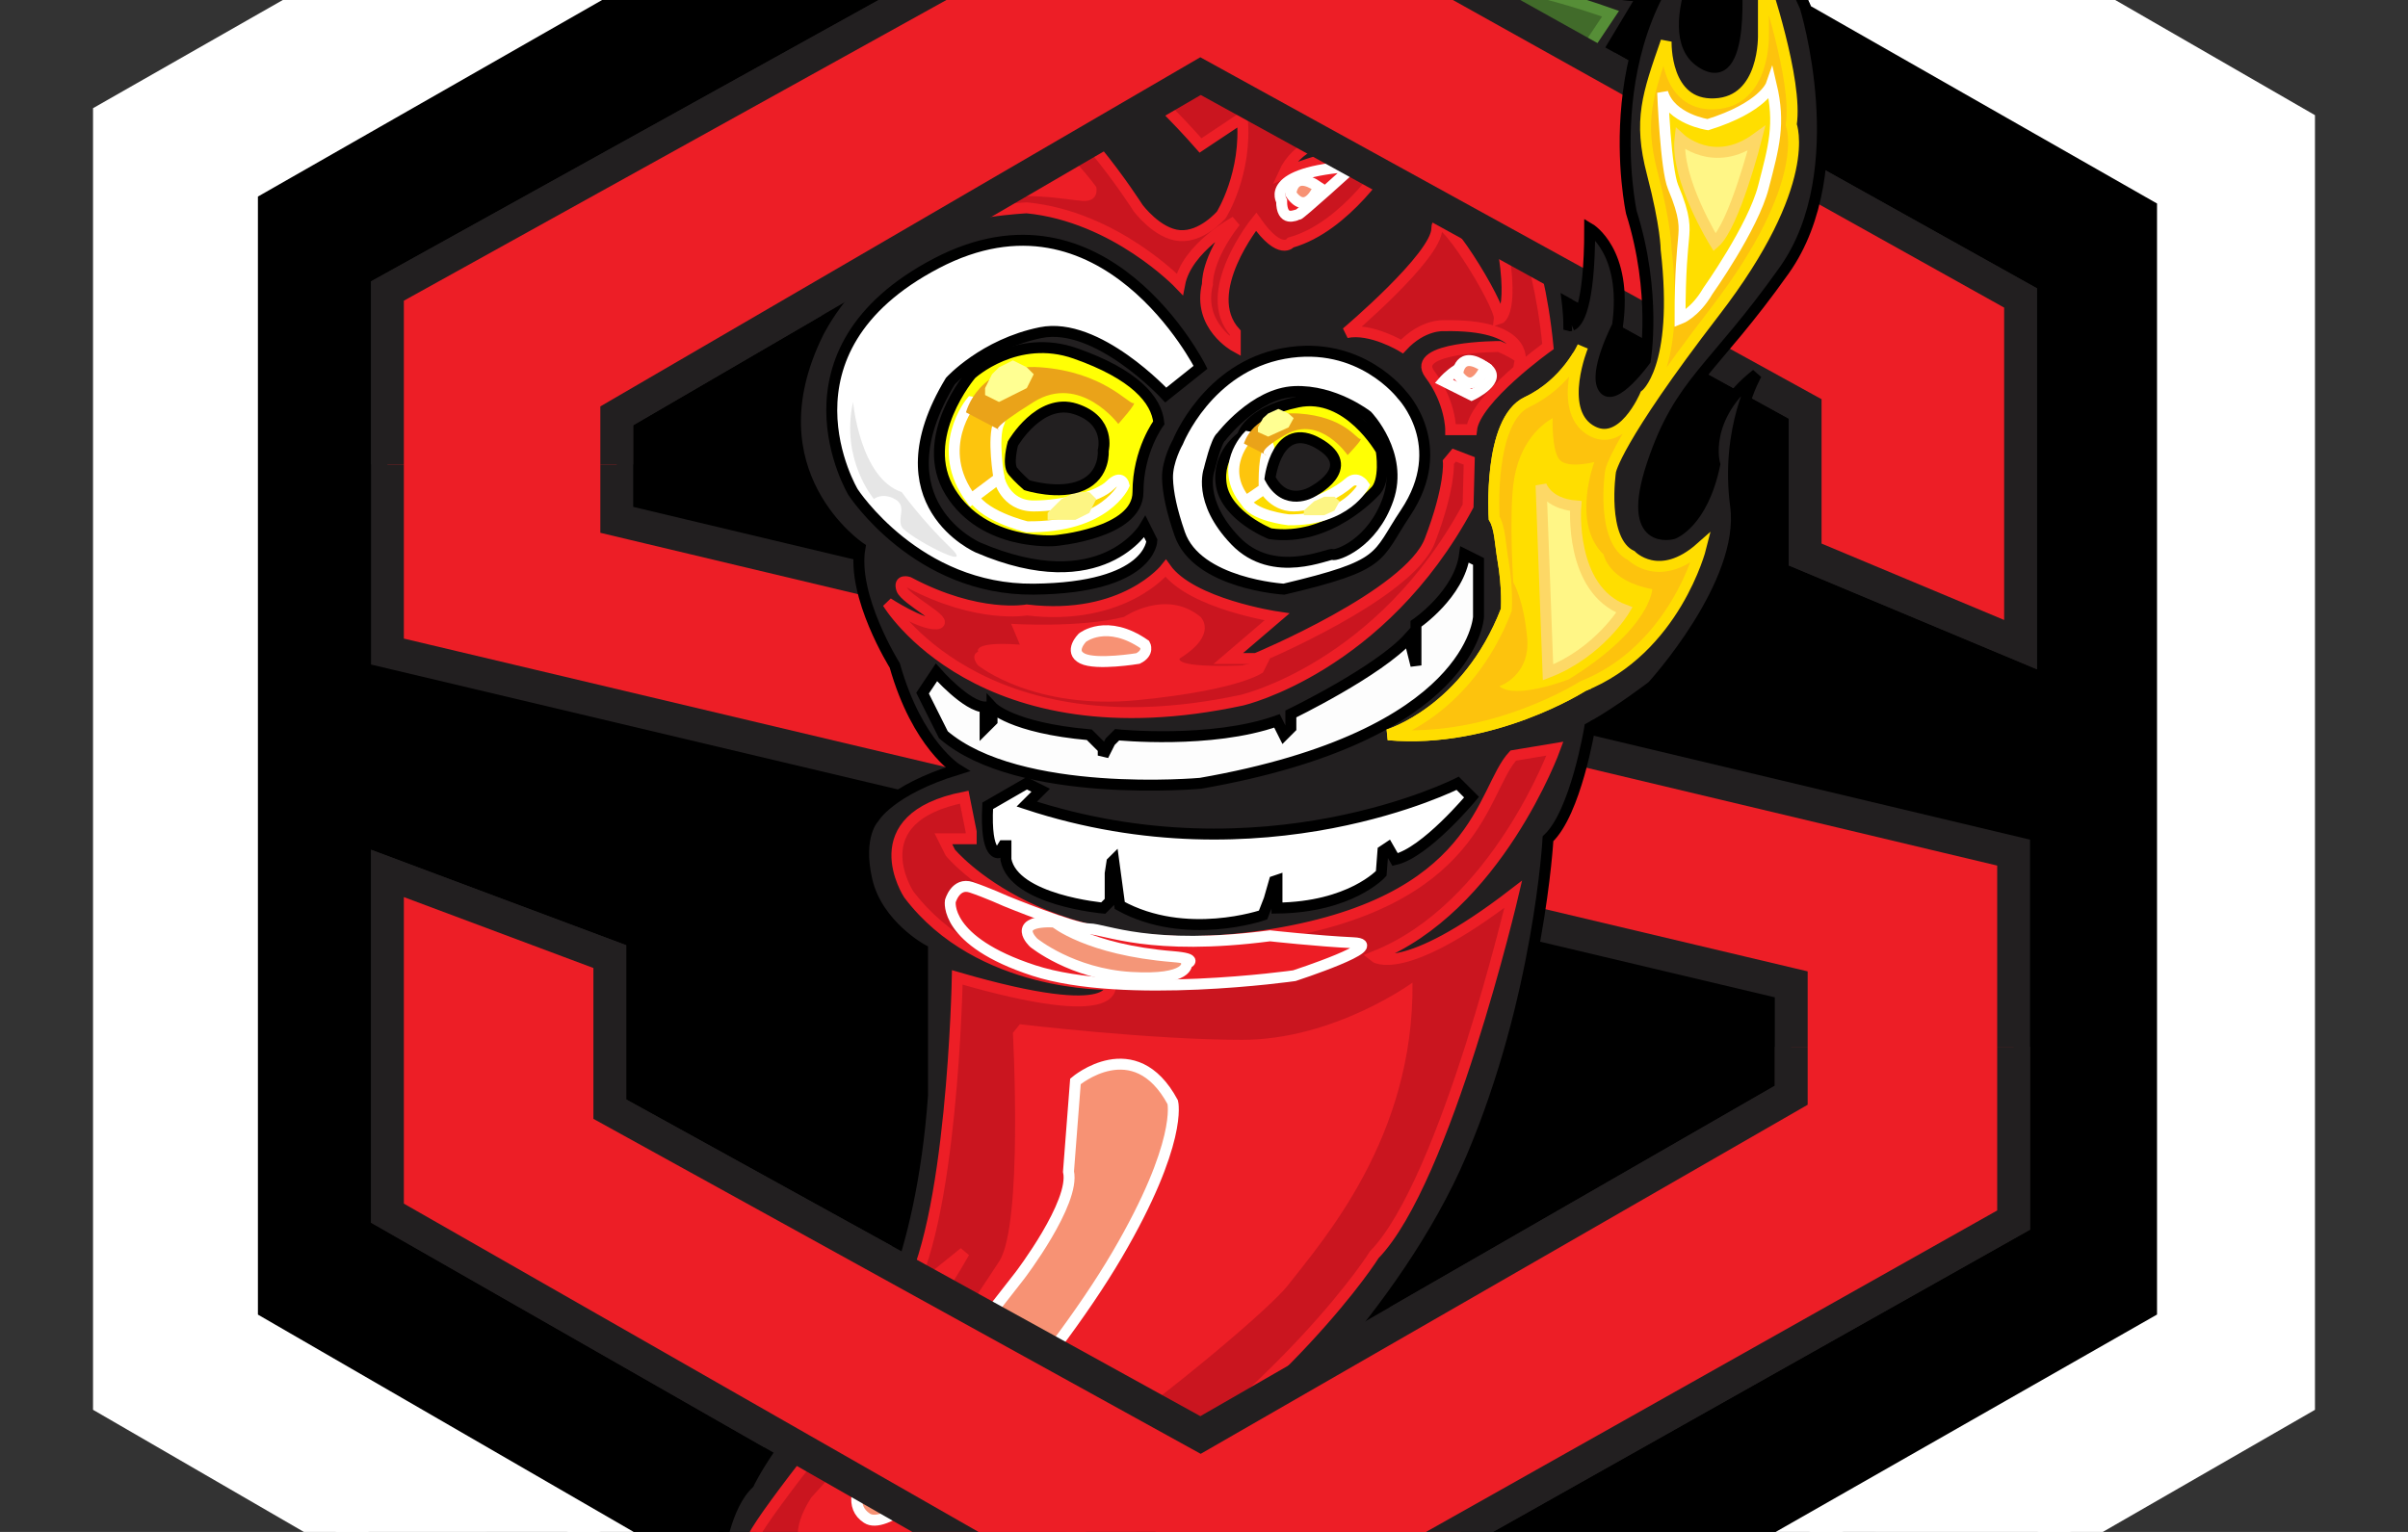 <?xml version="1.0" standalone="no"?>
<!-- Generator: Adobe Fireworks 10, Export SVG Extension by Aaron Beall (http://fireworks.abeall.com) . Version: 0.6.1  -->
<!DOCTYPE svg PUBLIC "-//W3C//DTD SVG 1.1//EN" "http://www.w3.org/Graphics/SVG/1.1/DTD/svg11.dtd">
<svg id="media_3_220_140.fw-Page%201" viewBox="0 0 220 140" style="background-color:#eeeeee" version="1.1"
	xmlns="http://www.w3.org/2000/svg" xmlns:xlink="http://www.w3.org/1999/xlink" xml:space="preserve"
	x="0px" y="0px" width="220px" height="140px"
>
	<rect x="0" y="0" width="220" height="140" fill="#333333" stroke="none"/>
	<g id="Layer%201">
		<g>
			<path d="M 110.952 -38.664 L 204.921 16.46 L 202.381 121.005 L 109.048 178.03 L 17.619 124.174 L 16.349 12.658 L 110.952 -38.664 Z" fill="#000000"/>
			<g>
				<path d="M 109.683 -32.961 L 198.571 17.727 L 198.571 121.005 L 109.683 171.694 L 22.064 121.005 L 22.064 17.094 L 109.683 -32.961 ZM 10 10.758 L 10 127.975 L 108.413 185 L 110.952 185 L 210 127.975 L 210 11.391 L 112.222 -45 L 107.778 -45 L 10 10.758 Z" stroke="#ffffff" stroke-width="3" fill="#ffffff"/>
				<path d="M 109.683 -14.587 L 35.397 26.598 L 35.397 59.545 L 163.651 89.959 L 163.651 100.096 L 109.683 131.143 L 55.714 101.364 L 55.714 87.424 L 35.397 79.821 L 35.397 110.868 L 109.683 153.32 L 183.968 111.501 L 183.968 77.92 L 56.349 47.507 L 56.349 38.003 L 109.683 6.956 L 164.921 37.369 L 164.921 50.675 L 184.603 58.912 L 184.603 27.231 L 109.683 -14.587 Z" stroke="#221f20" stroke-width="3" fill="#ed1e26"/>
				<g>
					<path d="M 111.587 -29.16 C 111.587 -29.16 114.921 -33.12 120.476 -31.061 C 126.032 -29.001 128.095 -14.587 128.095 -14.587 C 128.095 -14.587 128.413 -12.052 128.095 -5.716 C 128.095 -5.716 133.492 -6.984 136.984 -5.716 C 136.984 -5.716 132.698 -4.449 131.905 -3.182 C 131.905 -3.182 140.159 -3.815 143.968 -1.915 C 147.778 -0.014 150.106 -0.436 150.106 -0.436 C 150.106 -0.436 143.122 11.338 143.122 10.863 C 143.122 10.388 141.429 12.025 141.429 12.025 L 146.508 12.658 C 146.508 12.658 146.667 14.242 143.968 16.46 L 140.794 16.46 C 140.794 16.46 143.333 25.331 143.333 29.766 C 143.333 29.766 145.238 30.399 145.238 20.895 C 145.238 20.895 148.73 22.954 147.778 29.766 C 147.778 29.766 145.556 34.043 146.508 35.468 C 147.46 36.894 150.317 32.934 150.317 32.934 C 150.317 32.934 151.376 26.809 149.048 19.417 C 149.048 19.417 145.238 1.887 157.302 -7.617 C 157.302 -7.617 151.111 2.837 155.397 5.689 C 159.683 8.54 158.571 -2.548 158.571 -2.548 C 158.571 -2.548 157.143 -13.795 164.286 -17.755 C 164.286 -17.755 160.476 -8.568 164.921 0.62 C 164.921 0.62 169.524 15.51 163.016 24.697 C 156.508 33.884 153.492 34.835 150.952 42.438 C 148.413 50.041 152.857 48.774 152.857 48.774 C 152.857 48.774 155.556 47.824 156.667 42.438 C 156.667 42.438 155.397 38.161 160.476 34.201 C 160.476 34.201 157.619 39.112 158.571 46.24 C 159.524 53.368 150.952 62.714 150.952 62.714 C 150.952 62.714 147.619 65.248 145.238 66.515 C 145.238 66.515 143.968 74.277 141.429 76.653 C 141.429 76.653 140.635 91.226 134.445 105.799 C 128.254 120.372 114.762 132.411 114.762 132.411 C 114.762 132.411 103.333 142.39 88.73 148.884 C 77.32 153.959 69.398 149.943 66.48 147.944 C 65.663 147.385 65.317 145.162 65.362 144.618 C 65.587 141.9 66.316 137.566 68.413 135.578 C 68.413 135.578 70.476 130.985 78.571 122.273 C 78.571 122.273 83.175 115.461 84.286 100.096 L 84.286 86.791 C 84.286 86.791 80.159 84.573 79.206 80.454 C 78.254 76.336 79.841 74.752 79.841 74.752 C 79.841 74.752 81.27 72.218 87.46 70.317 C 87.46 70.317 83.809 68.099 81.746 60.813 C 81.746 60.813 77.778 54.477 78.571 50.041 C 78.571 50.041 68.413 43.23 74.762 30.399 C 74.762 30.399 77.619 24.539 83.016 22.163 C 83.016 22.163 82.064 15.193 84.921 10.124 C 87.778 5.055 90 3.788 90 3.788 C 90 3.788 93.333 1.412 94.444 1.253 L 97.619 3.154 L 103.968 3.154 C 103.968 3.154 101.905 -0.489 92.54 -1.281 C 92.54 -1.281 89.365 -3.815 103.333 -4.449 C 103.333 -4.449 91.746 -11.894 98.254 -22.824 C 98.254 -22.824 102.381 -13.953 117.936 -10.152 C 117.936 -10.152 121.111 -9.36 125.556 -6.984 C 125.556 -6.984 125.714 -19.18 111.587 -29.16 Z" stroke="#000000" stroke-width="1" fill="#221f20"/>
					<path d="M 68.836 140.436 C 69.917 138.143 78.995 126.919 78.995 126.919 C 83.228 123.118 88.095 114.458 88.095 114.458 L 82.593 118.894 C 87.037 112.346 87.46 89.325 87.46 89.325 C 102.698 93.76 101.429 89.959 101.429 89.959 C 101.429 89.959 89.471 90.275 83.016 81.722 C 83.016 81.722 78.466 74.752 88.095 72.851 L 88.73 76.019 L 88.73 76.653 L 86.191 76.653 L 86.825 77.92 C 86.825 77.92 95.503 88.48 115.397 85.523 C 135.291 82.567 135.291 72.218 138.254 69.05 L 142.064 68.416 C 142.064 68.416 136.773 82.989 125.556 87.424 C 125.556 87.424 128.095 89.536 138.254 81.722 C 138.254 81.722 132.116 107.911 125.556 114.669 C 125.556 114.669 117.936 126.919 98.254 140.014 C 98.254 140.014 80.688 151.841 69.471 146.772 C 69.471 146.772 67.143 144.027 68.836 140.436 Z" stroke="#ed1e26" stroke-width="1" fill="#ca151f"/>
					<path d="M 129.048 89.8 C 129.048 89.8 121.905 95.028 113.492 95.028 C 105.079 95.028 93.175 93.602 93.175 93.602 L 92.54 94.394 C 92.54 94.394 93.492 111.977 91.27 115.303 C 89.048 118.629 86.032 123.857 74.127 136.846 C 72.381 139.539 72.221 142.089 75.268 143.455 C 83.492 147.142 114.813 121.121 117.619 117.521 C 120.952 113.244 129.206 103.898 129.048 89.8 Z" fill="#ed1e26"/>
					<path d="M 98.254 98.829 C 98.254 98.829 103.651 94.236 107.143 100.73 C 107.143 100.73 108.095 104.373 102.064 114.669 C 96.032 124.966 82.381 140.806 79.206 138.747 C 76.032 136.687 81.958 130.932 81.958 130.932 L 93.175 116.57 C 93.175 116.57 98.254 109.917 97.619 107.066 L 98.254 98.829 Z" stroke="#ffffff00" stroke-width="1" fill="#f79274"/>
					<path d="M 116.032 85.523 C 116.032 85.523 120.317 85.999 123.651 86.157 C 126.984 86.315 118.254 89.167 118.254 89.167 C 118.254 89.167 102.698 91.384 94.444 88.692 C 86.191 85.999 86.825 82.355 86.825 82.355 C 86.825 82.355 87.302 80.613 88.73 81.088 C 90.159 81.563 91.905 82.355 91.905 82.355 C 91.905 82.355 98.095 84.89 99.524 84.89 C 100.952 84.89 105.079 86.949 116.032 85.523 Z" stroke="#ffffff00" stroke-width="1" fill="#ed1d25"/>
					<path d="M 108.413 88.058 C 108.413 88.058 108.73 89.642 103.333 89.325 C 97.936 89.008 94.444 86.157 94.444 86.157 C 94.444 86.157 92.222 84.098 96.349 84.256 C 96.349 84.256 99.365 86.791 107.143 87.424 C 109.675 87.63 108.413 88.058 108.413 88.058 Z" stroke="#ffffff00" stroke-width="1" fill="#f49678"/>
					<path d="M 95.079 72.218 L 93.809 71.584 L 90.238 73.643 C 90 78.395 91.27 77.92 91.27 77.92 L 91.667 77.287 L 91.905 77.287 L 91.905 78.554 C 92.619 82.276 100.794 82.989 100.794 82.989 L 101.429 82.355 L 101.429 79.821 L 101.587 78.791 L 101.746 78.633 L 102.302 82.751 C 108.333 86.078 115.397 83.623 115.397 83.623 L 115.952 82.197 L 116.429 80.534 L 116.667 80.454 L 116.667 82.989 C 123.413 82.91 126.191 79.821 126.191 79.821 L 126.349 77.762 L 126.825 77.445 L 127.46 78.554 C 130.238 77.92 134.445 72.851 134.445 72.851 L 133.175 71.584 C 133.175 71.584 115.476 80.613 93.809 73.485 L 95.079 72.218 Z" stroke="#000000" stroke-width="1" fill="#ffffff"/>
					<path d="M 135.079 56.377 C 135.079 56.377 134.603 67.228 109.683 71.584 C 109.683 71.584 93.095 73.089 86.191 67.149 L 84.286 63.347 L 85.556 61.446 C 85.556 61.446 88.333 64.614 90 64.614 L 90 66.515 L 90.635 65.882 L 90.635 64.614 C 90.635 64.614 92.381 66.515 99.524 67.149 L 100.794 68.416 L 100.794 69.05 L 101.429 67.782 L 102.064 67.149 C 102.064 67.149 110.635 68.02 116.667 65.882 L 117.302 67.149 L 117.936 66.515 L 117.936 65.248 C 117.936 65.248 125.952 61.367 128.73 58.278 L 129.365 60.813 L 129.365 58.278 L 129.365 57.011 C 129.365 57.011 133.333 54.318 133.81 50.675 L 135.079 51.309 L 135.079 56.377 Z" stroke="#000000" stroke-width="1" fill="#fdfdfd"/>
					<path d="M 83.016 53.209 C 83.016 53.209 82.064 52.893 82.381 53.843 C 82.698 54.793 86.931 56.905 85.556 57.011 C 84.18 57.117 81.111 55.11 81.111 55.11 C 81.111 55.11 89.471 69.155 113.492 63.981 C 113.492 63.981 126.191 61.024 134.127 46.24 L 134.233 42.121 L 132.857 41.593 L 132.328 42.227 C 132.328 42.227 132.54 44.444 130.635 49.408 C 128.73 54.371 114.762 60.179 114.762 60.179 L 112.222 60.179 L 116.667 56.377 C 116.667 56.377 108.836 55.216 106.508 51.942 C 106.508 51.942 102.698 56.8 93.809 55.744 C 93.809 55.744 89.365 56.589 83.016 53.209 Z" stroke="#ed1e26" stroke-width="1" fill="#ca151f"/>
					<path d="M 102.698 56.377 C 102.698 56.377 106.508 53.764 109.683 56.377 C 109.683 56.377 111.349 57.961 107.778 60.179 C 107.778 60.179 107.143 61.05 113.492 60.813 L 116.032 60.179 L 115.397 61.446 C 115.397 61.446 113.492 63.03 103.968 63.981 C 94.444 64.931 89.365 60.813 89.365 60.813 C 89.365 60.813 88.571 59.941 89.365 59.545 C 89.365 59.545 88.809 58.595 93.175 58.912 L 92.381 57.011 C 92.381 57.011 98.651 57.407 102.698 56.377 Z" fill="#ed1e26"/>
					<path d="M 103.968 60.179 C 103.968 60.179 100.159 60.813 98.889 60.179 C 97.619 59.545 98.889 58.278 98.889 58.278 C 98.889 58.278 101.111 56.483 104.603 58.912 C 104.603 58.912 105.026 59.651 103.968 60.179 Z" stroke="#ffffff00" stroke-width="1" fill="#f79274"/>
					<path d="M 109.683 33.568 C 109.683 33.568 100.9 16.038 85.556 24.063 C 70.212 32.089 77.936 44.972 77.936 44.972 C 77.936 44.972 83.757 53.949 94.444 53.843 C 105.132 53.737 105.238 49.408 105.238 49.408 L 104.603 48.141 C 104.603 48.141 100.688 54.899 89.365 50.041 C 89.365 50.041 80.053 46.029 86.825 34.835 C 86.825 34.835 89.894 31.456 95.079 30.399 C 100.265 29.343 106.508 36.102 106.508 36.102 L 109.683 33.568 Z" stroke="#000000" stroke-width="1" fill="#ffffff"/>
					<path d="M 105.873 38.636 C 105.873 38.636 103.968 41.171 103.968 44.972 C 103.968 48.774 96.349 49.408 96.349 49.408 C 96.349 49.408 89.894 49.936 86.825 44.972 C 83.757 40.009 88.73 34.201 88.73 34.201 C 88.73 34.201 92.857 30.399 98.254 32.3 C 103.651 34.201 105.661 36.524 105.873 38.636 Z" stroke="#000000" stroke-width="1" fill="#ffff04"/>
					<path d="M 102.698 44.339 C 102.698 44.339 101.005 48.246 93.809 48.141 C 93.809 48.141 89.365 47.084 88.73 44.972 C 88.095 42.86 91.27 43.705 91.27 43.705 C 91.27 43.705 91.799 46.24 94.444 46.24 C 97.09 46.24 100.37 45.395 101.429 44.339 C 102.487 43.283 102.698 44.339 102.698 44.339 Z" stroke="#ffffff00" stroke-width="1" fill="#fcda00"/>
					<path d="M 88.73 36.736 C 88.73 36.736 85.238 40.96 88.73 45.606 L 91.27 43.705 C 91.27 43.705 90.635 40.009 91.27 38.636 C 91.905 37.264 88.73 36.736 88.73 36.736 Z" stroke="#ffffff00" stroke-width="1" fill="#fdc50d"/>
					<path d="M 91.27 39.27 L 88.254 37.686 C 88.254 37.686 89.365 33.145 95.079 33.568 C 100.794 33.99 103.122 36.947 103.545 36.841 C 103.968 36.736 102.169 38.742 102.169 38.742 C 102.169 38.742 98.677 34.096 94.444 36.736 C 90.212 39.376 91.27 39.27 91.27 39.27 Z" fill="#eaa319"/>
					<path d="M 90 35.468 L 90 36.102 L 91.27 36.736 L 92.54 36.102 L 93.809 35.468 L 94.444 34.201 L 93.809 33.568 L 92.54 32.934 L 91.27 33.568 L 90.635 34.201 L 90 35.468 Z" fill="#ffff92"/>
					<path d="M 98.254 44.972 L 99.524 44.972 L 100.159 45.606 L 99.524 46.873 L 98.254 47.507 L 96.984 47.507 L 95.714 47.507 L 95.714 46.873 L 96.349 46.24 L 96.984 45.606 L 98.254 44.972 Z" fill="#fdf583"/>
					<path d="M 92.54 40.537 C 92.54 40.537 94.974 36.313 98.254 37.369 C 101.534 38.425 100.794 41.171 100.794 41.171 C 100.794 41.171 101.005 43.388 98.889 44.339 C 96.772 45.289 93.809 44.339 93.809 44.339 C 93.809 44.339 93.069 43.705 92.54 43.072 C 92.011 42.438 92.54 40.537 92.54 40.537 Z" stroke="#000000" stroke-width="1" fill="#221f20"/>
					<path d="M 107.778 25.964 C 107.778 25.964 101.905 19.787 93.809 18.994 C 93.809 18.994 87.302 19.311 85.556 20.895 C 85.556 20.895 85.079 13.292 86.825 11.391 C 86.825 11.391 89.048 7.906 93.175 8.223 C 97.302 8.54 103.968 18.994 103.968 18.994 C 103.968 18.994 105.714 21.37 107.778 21.529 C 109.841 21.687 111.587 19.628 111.587 19.628 C 111.587 19.628 113.968 15.826 113.492 10.758 L 109.683 13.292 C 109.683 13.292 104.444 7.273 102.064 6.322 C 99.683 5.372 105.238 5.689 105.238 5.689 C 105.238 5.689 109.365 6.164 110.317 7.59 C 110.317 7.59 112.381 7.59 107.778 4.421 C 107.778 4.421 123.809 0.62 129.365 5.689 C 134.921 10.758 137.46 16.143 137.619 17.727 C 137.619 17.727 140.476 22.004 141.429 31.667 C 141.429 31.667 134.762 36.419 134.445 39.27 L 132.54 39.27 C 132.54 39.27 132.54 36.736 130.635 34.201 C 128.73 31.667 136.984 31.667 136.984 31.667 C 136.984 31.667 139.206 32.617 138.889 32.934 C 138.889 32.934 139.524 29.607 131.905 29.766 C 131.905 29.766 130 29.607 128.095 31.667 C 128.095 31.667 125.238 29.924 123.016 30.399 C 123.016 30.399 131.27 23.43 131.27 20.895 C 131.27 18.361 137.143 27.865 136.984 29.132 C 136.984 29.132 138.571 28.657 136.984 20.895 C 135.397 13.134 128.095 10.758 128.095 10.758 L 128.095 12.025 C 128.095 12.025 119.524 10.916 117.302 15.826 C 117.302 15.826 124.127 12.817 126.825 14.559 C 126.825 14.559 123.016 20.737 117.936 22.163 C 117.936 22.163 116.984 23.43 114.762 20.262 C 114.762 20.262 109.524 26.756 112.857 30.399 L 112.857 31.667 C 112.857 31.667 109.365 29.766 110.317 25.964 C 110.317 25.964 110.159 23.747 112.857 20.262 C 112.857 20.262 108.413 22.638 107.778 25.964 Z" stroke="#ed1e26" stroke-width="1" fill="#ca151f"/>
					<path d="M 107.619 40.379 C 107.619 40.379 110.317 33.568 117.302 32.3 C 124.286 31.033 128.095 36.102 128.095 36.102 C 128.095 36.102 132.54 40.696 128.413 46.873 C 125.671 50.978 126.667 51.625 117.302 53.843 C 117.302 53.843 109.365 53.368 107.778 48.774 C 107.055 46.681 106.702 45.041 106.667 43.705 C 106.625 42.109 107.619 40.379 107.619 40.379 Z" stroke="#000000" stroke-width="1" fill="#ffffff"/>
					<path d="M 111.587 39.904 C 111.587 39.904 114.603 35.944 118.254 35.785 C 121.905 35.627 124.921 38.003 124.921 38.003 C 124.921 38.003 128.254 41.488 126.825 45.606 C 125.397 49.724 122.064 50.833 121.746 50.675 C 121.429 50.517 116.349 53.051 112.857 49.408 C 109.365 45.764 110.476 42.913 110.476 42.913 C 110.476 42.913 111.111 40.22 111.587 39.904 Z" stroke="#000000" stroke-width="1" fill="#221f20"/>
					<path d="M 125.556 44.972 C 125.556 44.972 121.429 49.566 116.032 48.774 C 116.032 48.774 112.064 47.19 111.587 44.339 C 111.111 41.488 113.492 39.904 113.492 39.904 C 113.492 39.904 113.968 37.686 118.571 36.736 C 123.175 35.785 126.191 41.171 126.191 41.171 C 126.191 41.171 126.667 44.022 125.556 44.972 Z" stroke="#000000" stroke-width="1" fill="#ffff04"/>
					<path d="M 124.603 44.339 C 124.603 44.339 123.009 47.576 117.726 47.505 C 117.726 47.505 114.276 47.12 113.809 45.712 C 113.343 44.304 115.397 44.444 115.397 44.444 C 115.397 44.444 116.25 46.238 118.192 46.238 C 120.134 46.238 122.451 44.832 123.228 44.128 C 124.004 43.424 124.603 44.339 124.603 44.339 Z" stroke="#ffffff00" stroke-width="1" fill="#fcda00"/>
					<path d="M 113.997 39.903 C 113.997 39.903 111.246 42.72 113.809 45.817 L 115.503 44.656 C 115.503 44.656 115.395 42.085 115.861 41.17 C 116.327 40.255 113.997 39.903 113.997 39.903 Z" stroke="#ffffff00" stroke-width="1" fill="#fdc50d"/>
					<path d="M 115.714 41.593 L 113.647 40.537 C 113.647 40.537 114.463 37.51 118.658 37.791 C 122.853 38.073 123.975 40.185 124.286 40.115 C 124.597 40.044 123.122 41.593 123.122 41.593 C 123.122 41.593 120.621 37.933 117.513 39.692 C 114.406 41.452 115.714 41.593 115.714 41.593 Z" fill="#eaa319"/>
					<path d="M 114.929 39.059 L 114.929 39.481 L 115.861 39.903 L 116.793 39.481 L 117.726 39.059 L 118.192 38.214 L 117.726 37.791 L 116.793 37.369 L 115.861 37.791 L 115.395 38.214 L 114.929 39.059 Z" fill="#ffff92"/>
					<path d="M 120.989 45.394 L 121.921 45.394 L 122.387 45.816 L 121.921 46.661 L 120.989 47.083 L 120.056 47.083 L 119.124 47.083 L 119.124 46.661 L 119.59 46.238 L 120.056 45.816 L 120.989 45.394 Z" fill="#fdf583"/>
					<path d="M 116.032 43.705 C 116.032 43.705 116.667 38.32 120.476 40.537 C 124.286 42.755 119.841 44.972 119.841 44.972 C 119.841 44.972 117.46 46.398 116.032 43.705 Z" stroke="#000000" stroke-width="1" fill="#221f20"/>
					<path d="M 126.825 67.149 C 126.825 67.149 134.021 65.037 137.619 55.744 C 137.619 55.744 137.773 53.84 137.302 51.111 C 137.072 49.783 137.041 48.199 136.508 47.349 C 136.508 47.349 135.926 38.425 139.524 36.736 C 143.122 35.046 144.603 31.667 144.603 31.667 C 144.603 31.667 142.275 37.369 145.238 39.27 C 148.201 41.171 150.317 36.102 150.317 36.102 C 150.317 36.102 153.492 33.779 152.222 22.796 C 152.222 22.796 152.222 20.684 150.952 15.826 C 149.683 10.969 150.529 8.646 152.222 3.788 C 152.222 3.788 152.011 9.702 156.667 9.49 C 161.323 9.279 161.111 3.154 161.111 3.154 L 161.111 -1.915 C 161.111 -1.915 164.286 7.378 163.651 11.391 C 163.651 11.391 165.767 16.671 156.667 28.499 C 147.566 40.326 147.143 43.072 147.143 43.072 C 147.143 43.072 146.19 49.408 149.048 50.781 C 149.048 50.781 151.587 53.421 155.397 50.041 C 155.397 50.041 153.069 59.334 144.603 62.714 C 144.603 62.714 136.349 67.994 126.825 67.149 Z" stroke="#ffdd00" stroke-width="1" fill="#fdc30d"/>
					<path d="M 136.984 62.714 C 136.984 62.714 139.841 61.763 139.524 58.278 C 139.206 54.793 138.254 53.209 138.254 53.209 C 138.254 53.209 137.889 47.495 138.254 44.339 C 138.73 40.22 141.111 38.636 141.852 38.214 C 141.852 38.214 141.746 41.171 142.487 42.016 C 143.227 42.86 145.661 42.227 145.661 42.227 C 145.661 42.227 143.545 47.824 146.508 50.675 C 146.508 50.675 146.931 53.104 150.952 53.843 C 150.952 53.843 150.847 57.433 143.333 62.08 C 143.333 62.08 138.466 63.981 136.984 62.714 Z" fill="#ffde00"/>
					<path d="M 156.032 26.598 C 156.032 26.598 160.159 20.79 161.111 17.094 C 162.064 13.398 162.672 11.338 161.825 7.748 C 161.825 7.748 161.111 9.807 156.032 11.391 C 156.032 11.391 152.645 10.89 151.905 8.461 C 151.905 8.461 152.181 15.499 152.857 17.094 C 154.021 19.839 153.899 20.773 153.81 21.846 C 153.73 22.796 153.492 24.697 153.492 29.132 C 153.492 29.132 154.868 28.604 156.032 26.598 Z" stroke="#ffffff00" stroke-width="1" fill="#ffde00"/>
					<path d="M 153.492 12.658 C 153.492 12.658 156.561 15.51 160.476 12.658 C 160.476 12.658 158.466 20.578 156.667 22.163 C 156.667 22.163 153.069 16.355 153.492 12.658 Z" stroke="#fdd866" stroke-width="1" fill="#fff686"/>
					<path d="M 140.794 44.339 C 140.794 44.339 141.323 46.029 143.968 46.24 C 143.968 46.24 143.333 53.843 148.413 55.744 C 148.413 55.744 146.085 59.651 141.429 61.446 L 140.794 44.339 Z" stroke="#fdd866" stroke-width="1" fill="#fff686"/>
					<path d="M 77.936 36.736 C 77.936 36.736 78.571 43.705 82.381 44.972 C 82.381 44.972 84.286 47.612 86.825 50.041 C 89.365 52.47 82.804 48.985 82.381 48.141 C 81.958 47.296 82.91 46.24 81.746 45.606 C 80.582 44.972 79.841 45.606 79.841 45.606 C 79.841 45.606 76.772 42.016 77.936 36.736 Z" fill="#e6e6e6"/>
					<path d="M 88.095 18.361 C 88.095 18.361 85.873 14.137 90 11.391 C 94.127 8.646 100.159 17.094 100.159 17.094 C 100.159 17.094 100.476 18.466 98.889 18.361 C 97.302 18.255 93.915 17.41 88.095 18.361 Z" fill="#ed1e26"/>
					<path d="M 90 13.292 C 90 13.292 91.481 10.758 93.809 13.292 C 96.138 15.826 93.175 15.826 93.175 15.826 C 93.175 15.826 91.376 16.143 90 13.292 Z" fill="#f79274"/>
					<path d="M 112.857 5.689 C 112.857 5.689 119.418 1.359 128.73 7.59 C 128.73 7.59 130.423 10.546 122.381 10.758 C 114.339 10.969 112.857 5.689 112.857 5.689 Z" stroke="#ffffff00" stroke-width="1" fill="#ed1e26"/>
					<path d="M 117.936 7.59 C 117.936 7.59 117.302 5.583 119.841 5.689 C 122.381 5.794 123.016 6.956 123.016 6.956 C 123.016 6.956 122.91 8.117 121.746 8.223 C 120.582 8.329 118.466 8.54 117.936 7.59 Z" stroke="#ffffff00" stroke-width="1" fill="#f79274"/>
					<path d="M 117.09 18.361 C 117.09 18.361 115.397 15.721 123.651 15.193 C 123.651 15.193 118.783 19.628 118.571 19.628 C 118.36 19.628 117.09 20.367 117.09 18.361 Z" stroke="#ffffff00" stroke-width="1" fill="#ed1e26"/>
					<path d="M 117.936 17.727 C 117.936 17.727 118.042 15.404 120.476 17.094 C 120.476 17.094 119.418 19.839 117.936 17.727 Z" stroke="#ffffff00" stroke-width="1" fill="#f79274"/>
					<path d="M 131.905 34.835 C 131.905 34.835 133.968 32.459 135.714 33.568 C 137.46 34.676 134.445 36.102 134.445 36.102 L 131.905 34.835 Z" stroke="#ffffff00" stroke-width="1" fill="#ed1e26"/>
					<path d="M 133.175 34.201 C 133.175 34.201 133.28 31.878 135.714 33.568 C 135.714 33.568 134.656 36.313 133.175 34.201 Z" stroke="#ffffff00" stroke-width="1" fill="#f79274"/>
					<path d="M 102.698 -8.884 C 102.698 -8.884 97.619 -15.115 98.889 -19.445 C 98.889 -19.445 97.619 -15.115 116.032 -8.884 C 116.032 -8.884 124.074 -5.928 127.46 -2.548 L 128.095 -1.281 C 128.095 -1.281 133.069 -3.71 147.143 1.253 L 142.064 8.857 C 142.064 8.857 142.593 4.738 133.81 1.887 C 133.81 1.887 128.201 0.303 126.825 1.887 C 126.825 1.887 117.513 -8.356 102.698 -8.884 Z" stroke="#568e37" stroke-width="1" fill="#416b2a"/>
					<path d="M 104.603 -2.548 L 104.603 0.62 C 104.603 0.62 102.698 -1.915 98.254 -1.915 L 104.603 -2.548 Z" stroke="#568e37" stroke-width="1" fill="#416b2a"/>
					<path d="M 115.397 -28.526 C 115.397 -28.526 117.619 -30.005 119.206 -29.793 C 119.206 -29.793 126.296 -21.029 126.825 -11.419 C 126.825 -11.419 123.228 -22.824 115.397 -28.526 Z" stroke="#568e37" stroke-width="1" fill="#416b2a"/>
					<path d="M 129.365 -4.449 C 129.365 -4.449 132.645 -5.083 133.81 -5.083 L 130.635 -3.815 L 129.365 -4.449 Z" stroke="#568e37" stroke-width="1" fill="none"/>
					<path d="M 140.159 13.926 C 140.37 13.503 144.603 14.348 145.238 13.926 C 145.238 13.926 144.709 14.454 140.794 15.193 C 140.794 15.193 139.947 14.348 140.159 13.926 Z" stroke="#568e37" stroke-width="1" fill="#416b2a"/>
				</g>
				<path d="M 56.349 42.438 L 56.349 38.003 L 109.683 6.956 L 164.921 37.369 L 164.921 50.675 L 184.603 58.912 L 184.603 27.231 L 109.683 -14.587 L 35.397 26.598 L 35.397 42.438 " stroke="#221f20" stroke-width="3" fill="#ed1e26"/>
				<path d="M 163.651 95.661 L 163.651 100.096 L 109.683 131.143 L 55.714 101.364 L 55.714 87.424 L 35.397 79.821 L 35.397 110.868 L 109.683 153.32 L 183.968 111.501 L 183.968 95.661 " stroke="#221f20" stroke-width="3" fill="#ed1e26"/>
				<g>
					<path d="M 143.602 29.73 C 144.127 29.5 145.238 28.155 145.238 20.895 C 145.238 20.895 148.73 22.954 147.778 29.766 C 147.778 29.766 145.556 34.043 146.508 35.468 C 147.46 36.894 150.317 32.934 150.317 32.934 C 150.317 32.934 151.376 26.809 149.048 19.417 C 149.048 19.417 145.238 1.887 157.302 -7.617 C 157.302 -7.617 151.111 2.837 155.397 5.689 C 159.683 8.54 158.571 -2.548 158.571 -2.548 C 158.571 -2.548 157.143 -13.795 164.286 -17.755 C 164.286 -17.755 160.476 -8.568 164.921 0.62 C 164.921 0.62 169.524 15.51 163.016 24.697 C 156.508 33.884 153.492 34.835 150.952 42.438 C 148.413 50.041 152.857 48.774 152.857 48.774 C 152.857 48.774 155.556 47.824 156.667 42.438 C 156.667 42.438 155.397 38.161 160.476 34.201 C 160.476 34.201 157.619 39.112 158.571 46.24 C 159.524 53.368 150.952 62.714 150.952 62.714 C 150.952 62.714 147.906 65.029 145.558 66.341 " stroke="#000000" stroke-width="1" fill="#221f20"/>
					<path d="M 126.825 67.149 C 126.825 67.149 134.021 65.037 137.619 55.744 C 137.619 55.744 137.773 53.84 137.302 51.111 C 137.072 49.783 137.041 48.199 136.508 47.349 C 136.508 47.349 135.926 38.425 139.524 36.736 C 143.122 35.046 144.603 31.667 144.603 31.667 C 144.603 31.667 142.275 37.369 145.238 39.27 C 148.201 41.171 150.317 36.102 150.317 36.102 C 150.317 36.102 153.492 33.779 152.222 22.796 C 152.222 22.796 152.222 20.684 150.952 15.826 C 149.683 10.969 150.529 8.646 152.222 3.788 C 152.222 3.788 152.011 9.702 156.667 9.49 C 161.323 9.279 161.111 3.154 161.111 3.154 L 161.111 -1.915 C 161.111 -1.915 164.286 7.378 163.651 11.391 C 163.651 11.391 165.767 16.671 156.667 28.499 C 147.566 40.326 147.143 43.072 147.143 43.072 C 147.143 43.072 146.19 49.408 149.048 50.781 C 149.048 50.781 151.587 53.421 155.397 50.041 C 155.397 50.041 153.069 59.334 144.603 62.714 C 144.603 62.714 136.349 67.994 126.825 67.149 Z" stroke="#ffdd00" stroke-width="1" fill="#fdc30d"/>
					<path d="M 136.984 62.714 C 136.984 62.714 139.841 61.763 139.524 58.278 C 139.206 54.793 138.254 53.209 138.254 53.209 C 138.254 53.209 137.889 47.495 138.254 44.339 C 138.73 40.22 141.111 38.636 141.852 38.214 C 141.852 38.214 141.746 41.171 142.487 42.016 C 143.227 42.86 145.661 42.227 145.661 42.227 C 145.661 42.227 143.545 47.824 146.508 50.675 C 146.508 50.675 146.931 53.104 150.952 53.843 C 150.952 53.843 150.847 57.433 143.333 62.08 C 143.333 62.08 138.466 63.981 136.984 62.714 Z" fill="#ffde00"/>
					<path d="M 156.032 26.598 C 156.032 26.598 160.159 20.79 161.111 17.094 C 162.064 13.398 162.672 11.338 161.825 7.748 C 161.825 7.748 161.111 9.807 156.032 11.391 C 156.032 11.391 152.645 10.89 151.905 8.461 C 151.905 8.461 152.181 15.499 152.857 17.094 C 154.021 19.839 153.899 20.773 153.81 21.846 C 153.73 22.796 153.492 24.697 153.492 29.132 C 153.492 29.132 154.868 28.604 156.032 26.598 Z" stroke="#ffffff00" stroke-width="1" fill="#ffde00"/>
					<path d="M 153.492 12.658 C 153.492 12.658 156.561 15.51 160.476 12.658 C 160.476 12.658 158.466 20.578 156.667 22.163 C 156.667 22.163 153.069 16.355 153.492 12.658 Z" stroke="#fdd866" stroke-width="1" fill="#fff686"/>
					<path d="M 140.794 44.339 C 140.794 44.339 141.323 46.029 143.968 46.24 C 143.968 46.24 143.333 53.843 148.413 55.744 C 148.413 55.744 146.085 59.651 141.429 61.446 L 140.794 44.339 Z" stroke="#fdd866" stroke-width="1" fill="#fff686"/>
				</g>
			</g>
		</g>
	</g>
</svg>